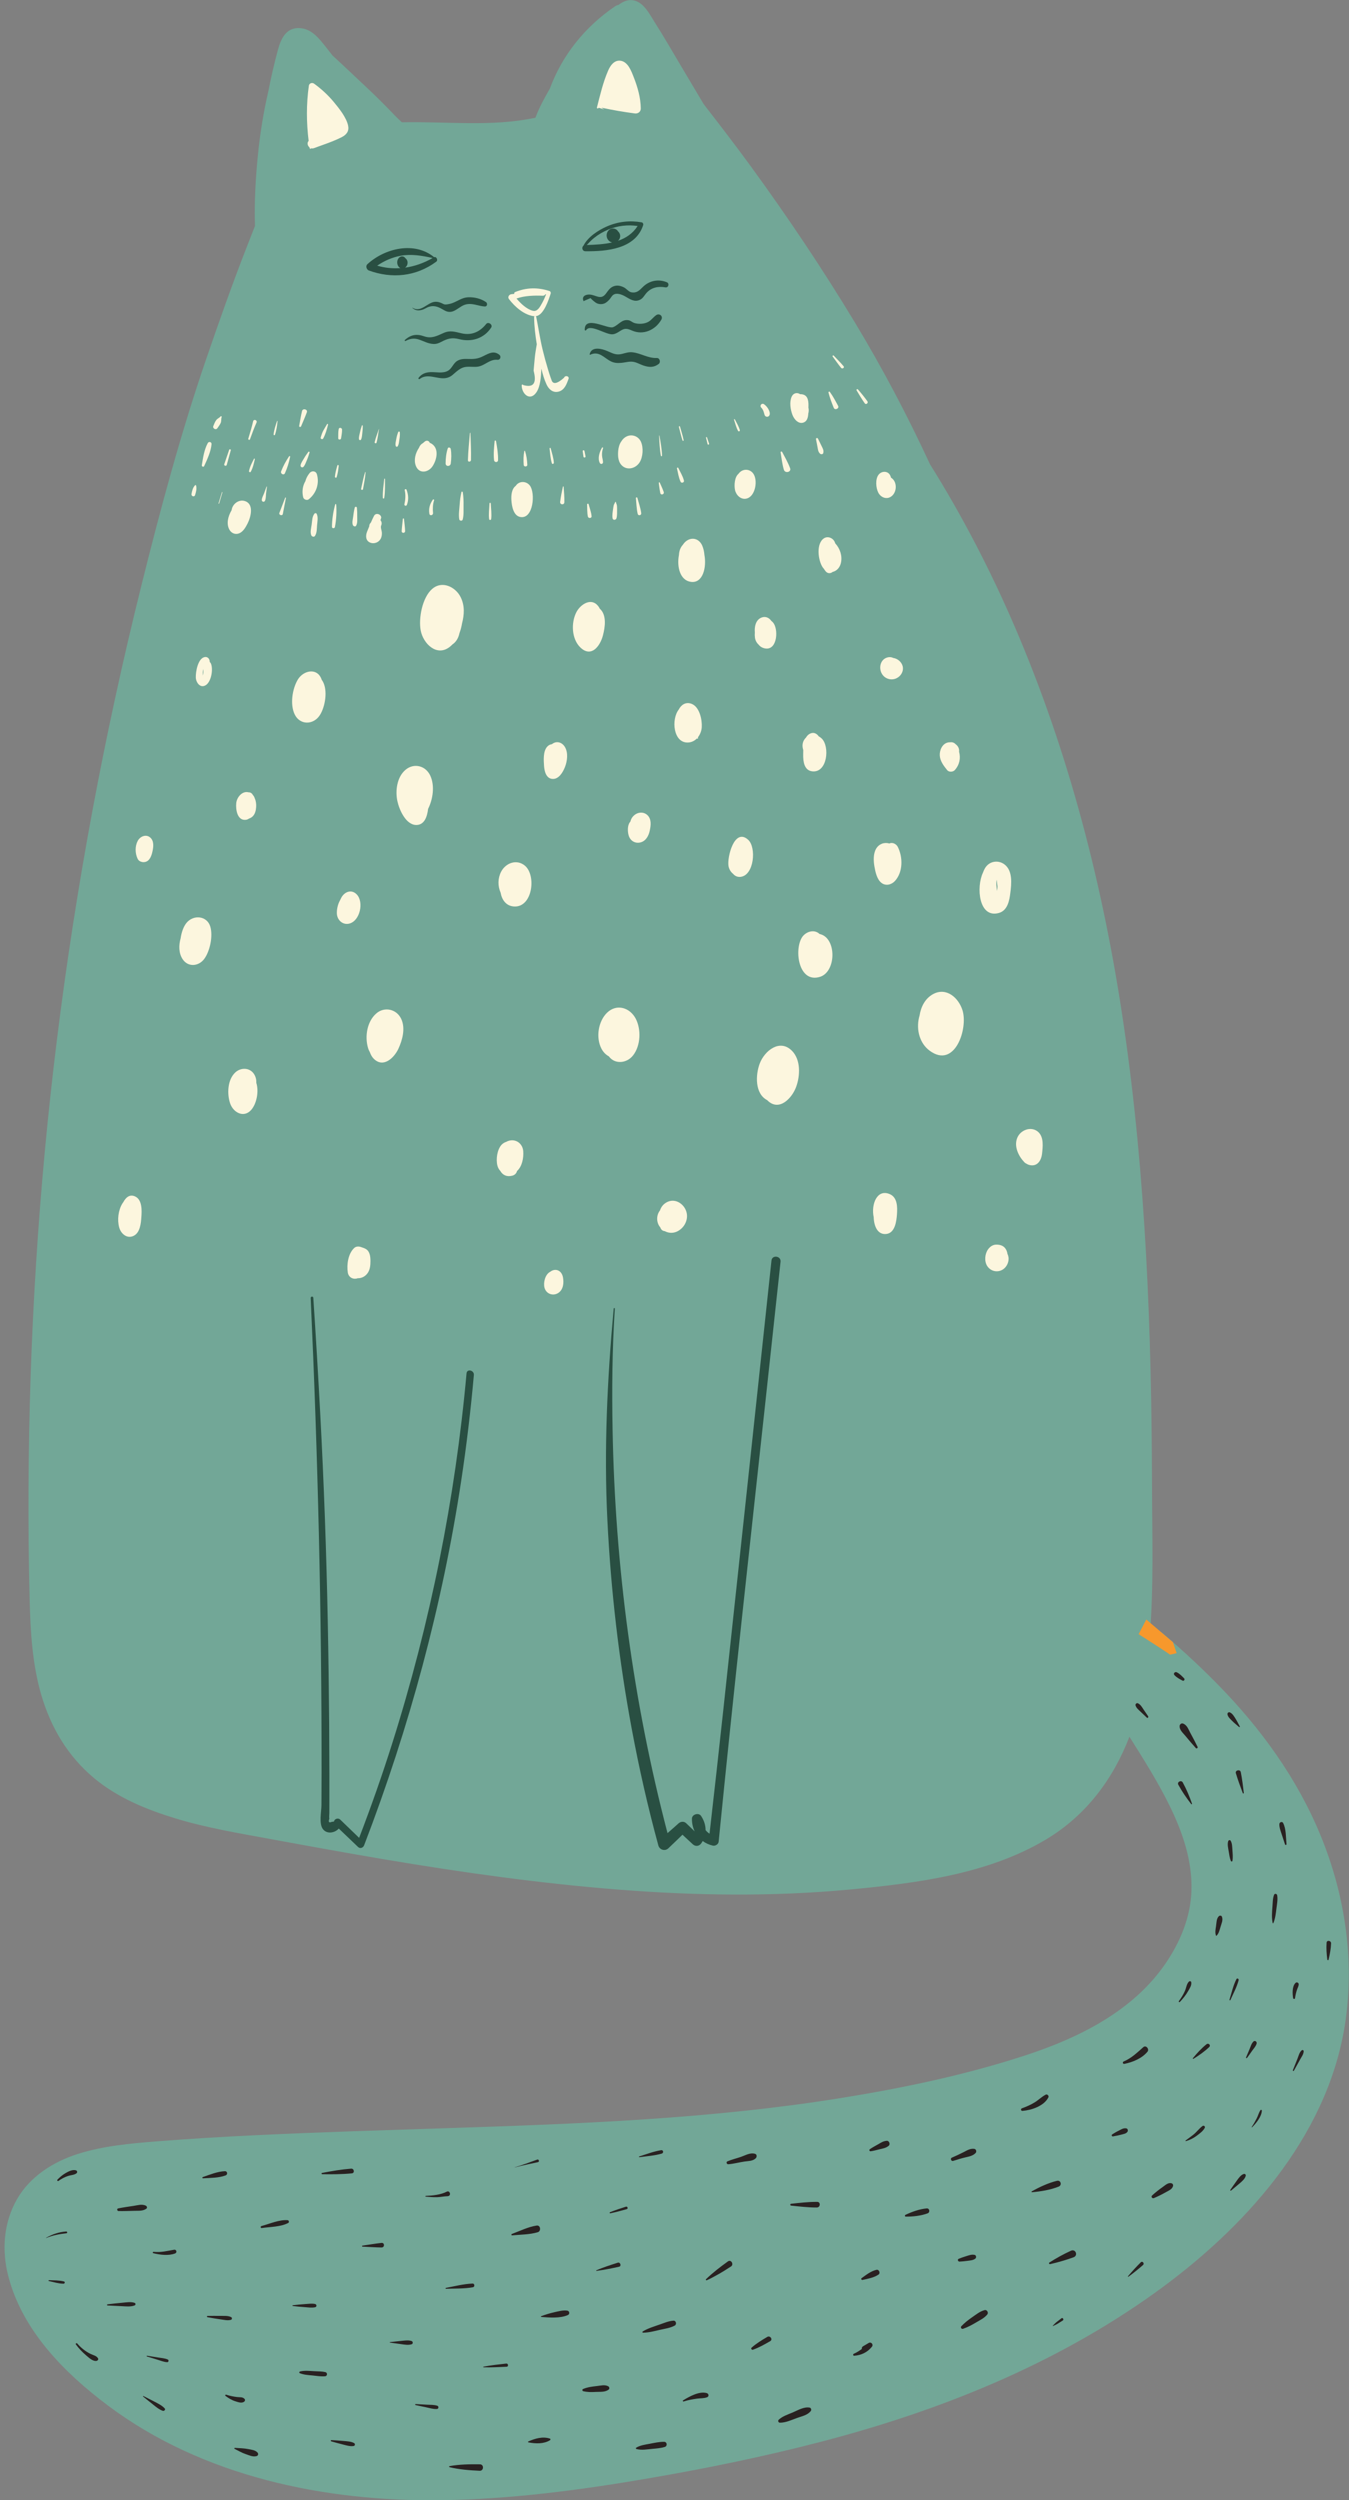 <svg width="284" height="526" viewBox="0 0 284 526" fill="none" xmlns="http://www.w3.org/2000/svg">
<rect x="0" y="0" width="284" height="526" fill="#808080" stroke="none"/>
<g clip-path="url(#clip0)">
<path d="M278.96 388.555C274.388 376.326 266.919 365.48 257.962 356.039C253.76 351.609 249.297 347.462 244.638 343.512C244.111 343.064 243.395 343.755 243.898 344.258C244.874 345.232 245.85 346.229 246.81 347.235C246.527 347.046 246.251 346.85 245.96 346.661C244.685 345.821 243.379 345.036 242.049 344.305C242.914 333.812 242.552 323.139 242.529 312.693C242.442 280.271 241.277 247.708 236.563 215.601C232.329 186.745 225.073 158.337 213.487 131.516C208.435 119.821 202.548 108.472 195.787 97.673C191.065 87.463 185.8 77.48 179.952 67.804C173.136 56.518 165.778 45.569 158.01 34.919C154.799 30.521 151.477 26.209 148.14 21.905C146.566 19.25 144.984 16.596 143.403 13.941C141.577 10.87 139.798 7.776 137.878 4.76C136.713 2.93 135.359 0.055 132.809 0.016C131.896 0 131.023 0.424 130.212 1.029C129.952 1.084 129.7 1.186 129.48 1.335C123.176 5.616 118.359 11.593 115.762 18.638C114.644 20.586 113.495 22.651 112.732 24.764C103.484 26.743 93.985 25.518 84.604 25.73C84.147 25.298 83.698 24.89 83.336 24.513C81.306 22.392 79.228 20.311 77.08 18.3C74.734 16.101 72.397 13.87 70.012 11.687C69.54 11.082 69.068 10.47 68.588 9.873C67.139 8.051 65.573 6.016 63.031 5.906C60.214 5.789 59.127 8.192 58.506 10.509C57.734 13.352 57.073 16.235 56.507 19.133C55.468 23.633 54.728 28.196 54.279 32.806C53.807 37.637 53.516 42.616 53.681 47.533C53.083 49.064 52.485 50.588 51.887 52.12C48.864 59.871 46.102 67.694 43.403 75.556C38.082 91.06 33.801 106.988 29.842 122.884C21.98 154.418 16.006 186.368 12 218.625C8.112 249.955 6.145 281.504 6.003 313.077C5.971 320.916 6.034 328.754 6.239 336.585C6.42 343.315 6.798 350.156 8.71 356.652C10.725 363.477 14.267 369.462 19.768 374.064C24.742 378.227 30.849 380.716 36.996 382.586C43.473 384.557 50.171 385.664 56.821 386.89C64.881 388.374 72.94 389.835 81.015 391.202C97.377 393.958 113.818 396.267 130.369 397.563C146.566 398.828 162.874 399.048 179.063 397.516C192.977 396.197 207.915 394.32 220.146 387.039C228.669 381.965 234.367 374.253 237.775 365.385C240.75 370.113 243.749 374.849 246.212 379.86C248.967 385.468 251.045 391.5 250.832 397.822C250.643 403.383 248.447 408.637 245.315 413.185C238.468 423.12 227.174 428.712 215.998 432.38C203.225 436.566 189.916 439.339 176.655 441.459C149.714 445.763 122.389 446.816 95.158 447.703C81.322 448.159 67.486 448.559 53.665 449.227C46.771 449.557 39.877 449.973 32.998 450.515C27.371 450.963 21.744 451.458 16.337 453.178C11.237 454.796 6.357 457.89 3.626 462.602C0.738 467.582 0.328 473.449 1.769 478.962C4.744 490.335 13.543 499.21 22.696 506.074C42.686 521.052 68.406 526.354 92.978 526.008C107.278 525.804 121.507 523.966 135.587 521.571C148.148 519.434 160.654 516.897 172.987 513.677C197.81 507.206 221.924 497.529 242.883 482.56C261.787 469.058 279.26 449.91 283.1 426.238C285.139 413.57 283.447 400.524 278.96 388.555Z" fill="#72A797"/>
<path d="M118.745 79.475C117.273 80.779 116.391 80.928 116.1 79.923C116.029 79.734 115.959 79.546 115.896 79.357C115.707 78.815 115.534 78.265 115.368 77.716C114.951 76.349 114.581 74.975 114.243 73.584C113.684 71.299 113.354 68.99 112.897 66.681C112.881 66.594 112.826 66.547 112.755 66.524C114.455 66.421 115.51 63.052 115.927 61.795C115.998 61.584 115.919 61.309 115.683 61.23C113.212 60.429 110.851 60.468 108.435 61.45C108.261 61.521 108.23 61.686 108.285 61.819C108.073 61.85 107.86 61.874 107.648 61.898C107.191 61.945 106.829 62.487 107.136 62.903C108.348 64.521 110.418 66.367 112.567 66.539C112.496 66.571 112.441 66.634 112.441 66.736C112.464 68.636 112.7 70.553 113.007 72.43C112.858 73.365 112.677 74.291 112.59 75.218C112.527 75.901 112.472 76.593 112.401 77.276C112.378 77.511 112.362 77.747 112.338 77.99C113.039 80.629 112.307 81.635 110.15 81.007C110.064 80.826 109.828 80.897 109.828 81.085C109.843 82.884 111.583 84.517 112.936 82.53C113.763 81.313 113.904 79.216 113.975 77.566C114.243 78.713 114.581 79.844 115.046 80.857C115.51 81.87 116.36 82.687 117.556 82.404C118.847 82.098 119.28 80.834 119.689 79.726C119.917 79.129 118.965 78.878 118.745 79.475ZM112.149 65.377C110.874 65.047 109.639 63.877 108.734 62.809C110.442 62.196 112.511 62.149 114.266 62.22C114.558 62.227 114.747 62.078 114.833 61.89C114.873 61.906 114.92 61.913 114.959 61.929C114.723 62.557 114.455 63.178 114.125 63.767C113.66 64.568 113.157 65.644 112.149 65.377Z" fill="#FCF6DE"/>
<path d="M135.091 46.779C132.596 46.339 130.078 46.621 127.756 47.643C125.962 48.436 123.766 49.834 122.837 51.687C122.412 52.009 122.554 52.85 123.231 52.858C127.693 52.913 133.801 52.402 135.414 47.336C135.485 47.116 135.327 46.818 135.091 46.779ZM130.094 50.666C130.55 50.266 130.755 49.59 130.353 48.954C130.29 48.852 130.204 48.758 130.117 48.679C129.842 48.2 129.228 47.965 128.701 48.122C127.52 48.491 127.378 50.14 128.378 50.8C128.543 50.91 128.716 50.973 128.882 51.004C127.166 51.405 125.309 51.491 123.53 51.546C124.026 51.035 124.498 50.509 125.065 50.062C125.977 49.331 126.993 48.742 128.079 48.294C130.039 47.493 132.156 47.234 134.241 47.548C133.202 49.158 131.746 50.101 130.094 50.666Z" fill="#294F42"/>
<path d="M91.403 54.114C87.303 50.745 81.054 52.182 77.339 55.591C76.914 55.983 77.197 56.737 77.638 56.903C82.486 58.67 87.547 58.214 91.844 55.057C92.285 54.735 91.86 53.902 91.403 54.114ZM85.272 56.313C85.595 56.093 85.831 55.693 85.808 55.198C85.792 54.813 85.595 54.491 85.32 54.303C85.107 53.973 84.714 53.863 84.359 53.996C83.525 54.319 83.376 55.591 84.029 56.219C84.115 56.306 84.21 56.368 84.304 56.408C82.659 56.526 81.007 56.368 79.409 55.889C80.92 54.868 82.541 54.146 84.32 53.816C86.61 53.392 88.853 53.792 91.096 54.279C89.27 55.332 87.287 56.031 85.272 56.313Z" fill="#294F42"/>
<path d="M98.219 288.934C95.834 315.331 90.585 341.438 82.597 366.712C80.472 373.436 78.134 380.08 75.608 386.662C74.278 385.374 72.94 384.086 71.609 382.805C71.216 382.421 70.39 382.633 70.327 383.222C70.161 383.245 69.996 383.269 69.831 383.3C69.248 383.559 69.083 383.332 69.335 382.609C69.256 382.279 69.335 381.808 69.335 381.462C69.335 380.567 69.343 379.679 69.343 378.784C69.343 377.001 69.343 375.218 69.343 373.436C69.335 369.799 69.319 366.155 69.296 362.518C69.241 355.387 69.146 348.256 69.004 341.124C68.721 326.578 68.194 312.025 67.422 297.495C66.99 289.335 66.502 281.182 65.959 273.037C65.935 272.684 65.392 272.723 65.408 273.077C66.927 306.307 67.73 339.6 67.698 372.87C67.698 375.171 67.69 377.472 67.674 379.782C67.666 381.125 67.124 383.622 67.95 384.777C68.792 385.939 70.46 385.656 71.326 384.706C72.68 386.002 74.034 387.29 75.387 388.586C75.844 389.018 76.466 388.735 76.662 388.217C86.185 363.437 93.127 337.755 97.101 311.507C98.219 304.124 99.1 296.71 99.762 289.28C99.84 288.266 98.306 287.929 98.219 288.934Z" fill="#294F42"/>
<path d="M162.417 265.191C159.033 296.812 155.664 328.432 152.241 360.052C151.312 368.629 150.36 377.205 149.376 385.782C149.053 385.578 148.77 385.319 148.542 385.028C148.549 384.015 148.219 382.994 147.597 382.051C147.093 381.29 145.677 381.706 145.669 382.625C145.661 383.591 145.866 384.494 146.244 385.295C145.653 384.73 145.055 384.164 144.465 383.591C143.993 383.135 143.292 383.206 142.836 383.63C142.08 384.321 141.301 384.989 140.53 385.664C133.265 357.9 129.496 329.571 128.968 300.872C128.811 292.335 128.882 283.845 129.44 275.315C129.448 275.158 129.212 275.166 129.196 275.315C127.851 290.089 127.134 304.909 127.866 319.73C128.59 334.519 130.298 349.261 133.014 363.814C134.548 372.037 136.398 380.19 138.601 388.264C138.853 389.175 139.979 389.536 140.687 388.877C141.702 387.934 142.678 386.96 143.678 386.002C144.402 386.67 145.118 387.337 145.842 388.005C146.401 388.523 147.18 388.452 147.621 387.832C147.739 387.667 147.841 387.502 147.936 387.329C148.542 387.777 149.258 388.107 150.068 388.295C150.58 388.413 151.241 388.02 151.296 387.471C154.444 355.67 158.01 323.908 161.441 292.138C162.401 283.24 163.361 274.333 164.329 265.435C164.44 264.21 162.543 263.974 162.417 265.191Z" fill="#294F42"/>
<path d="M140.404 59.392C138.609 58.638 136.642 59.039 135.272 60.437C134.595 61.12 134.005 61.733 132.856 61.481C132.352 61.371 131.817 60.68 131.337 60.453C130.605 60.099 129.873 59.934 129.094 60.264C128.386 60.562 127.992 61.191 127.552 61.788C126.473 63.225 125.434 62.015 124.096 61.968C123.239 61.937 122.404 62.392 122.853 63.335C122.877 63.382 122.955 63.366 122.947 63.311C123.404 63.115 123.868 62.911 124.325 62.714C124.514 62.926 124.718 63.123 124.931 63.303C125.198 63.523 125.49 63.767 125.82 63.877C126.253 64.026 126.725 64.026 127.158 63.877C127.63 63.712 127.984 63.351 128.315 62.997C128.583 62.699 128.779 62.275 129.102 62.039C129.802 61.536 130.857 61.945 131.573 62.337C132.573 62.887 133.533 63.649 134.737 63.068C135.367 62.762 135.642 62.165 136.075 61.662C137.122 60.468 138.578 60.185 140.097 60.46C140.726 60.562 140.978 59.636 140.404 59.392Z" fill="#294F42"/>
<path d="M138.145 66.304C137.578 66.696 137.177 67.278 136.602 67.647C135.729 68.204 134.359 68.244 133.47 67.93C133.084 67.788 132.762 67.45 132.329 67.372C130.857 67.113 130.259 68.393 129.047 68.841C127.922 69.257 123.018 66.264 123.105 69.398C123.113 69.571 123.333 69.571 123.404 69.453C124.285 68.04 127.615 70.529 129.047 70.325C129.614 70.246 130.07 69.94 130.542 69.642C131.526 69.013 131.959 69.076 133.077 69.555C135.422 70.569 137.964 69.453 139.231 67.254C139.648 66.508 138.814 65.84 138.145 66.304Z" fill="#294F42"/>
<path d="M138.287 75.32C136.351 75.383 134.997 74.331 133.171 74.118C132.368 74.024 131.739 74.26 130.983 74.448C129.692 74.77 129.055 74.362 127.882 73.867C126.709 73.365 124.553 72.783 124.136 74.527C124.12 74.598 124.183 74.66 124.254 74.629C126.111 73.765 127.142 75.289 128.575 76.011C129.315 76.388 130.015 76.412 130.826 76.341C131.92 76.239 132.722 75.878 133.832 76.247C134.407 76.443 134.942 76.734 135.524 76.922C136.697 77.299 137.665 77.339 138.68 76.569C139.137 76.223 138.916 75.297 138.287 75.32Z" fill="#294F42"/>
<path d="M102.312 63.555C101.265 62.832 99.895 62.495 98.62 62.542C97.031 62.589 96.102 63.633 94.646 63.94C93.339 64.215 93.607 63.987 92.663 63.657C92.285 63.523 91.931 63.461 91.529 63.5C89.955 63.657 88.586 65.856 86.831 64.733C86.807 64.717 86.784 64.757 86.807 64.772C87.413 65.33 88.035 65.4 88.83 65.196C89.365 65.055 89.806 64.694 90.333 64.537C91.624 64.152 92.513 64.701 93.528 65.283C94.308 65.73 95.016 65.73 95.803 65.298C96.834 64.733 97.463 63.995 98.738 63.955C99.888 63.916 100.926 64.419 102.068 64.482C102.595 64.505 102.689 63.814 102.312 63.555Z" fill="#294F42"/>
<path d="M102.343 68.173C101.037 69.814 99.321 70.6 97.219 70.136C95.763 69.807 94.764 69.43 93.355 70.066C91.97 70.694 90.876 71.26 89.412 70.796C89.011 70.671 88.602 70.529 88.177 70.482C86.988 70.341 86.091 70.765 85.225 71.534C85.107 71.637 85.272 71.802 85.398 71.731C87.838 70.388 89.05 72.265 91.254 72.367C91.86 72.398 92.356 72.218 92.883 71.935C94.237 71.213 95.157 70.969 96.645 71.346C99.258 72.022 101.887 71.236 103.406 68.919C103.799 68.299 102.799 67.6 102.343 68.173Z" fill="#294F42"/>
<path d="M105.137 74.653C103.996 73.726 102.988 74.299 101.808 74.896C100.517 75.556 99.707 75.556 98.337 75.516C97.621 75.493 96.889 75.54 96.259 75.925C95.441 76.42 95.134 77.527 94.339 77.99C93.245 78.627 91.86 78.25 90.687 78.289C89.617 78.328 88.775 78.635 88.121 79.499C88.003 79.648 88.2 79.852 88.358 79.734C90.042 78.438 92.072 79.86 93.89 79.538C94.937 79.349 95.338 78.792 96.11 78.163C97.369 77.142 97.944 77.119 99.431 77.174C99.911 77.189 100.352 77.205 100.832 77.095C102.264 76.757 103.162 75.54 104.743 75.697C105.334 75.752 105.562 74.998 105.137 74.653Z" fill="#294F42"/>
<path d="M66.73 99.817C66.517 99.055 65.644 98.961 65.172 99.534C64.754 100.045 64.455 100.618 64.29 101.238C63.7 102.236 63.535 103.477 63.834 104.639C63.952 105.095 64.621 105.346 64.999 105.048C66.58 103.791 67.273 101.773 66.73 99.817Z" fill="#FCF6DE"/>
<path d="M80.393 112.022C80.369 111.629 80.07 110.954 80.243 110.577C80.44 110.153 80.346 109.737 80.102 109.446C80.125 109.36 80.149 109.273 80.172 109.187C80.605 108.378 79.197 107.647 78.74 108.535C78.512 108.983 78.299 109.446 78.095 109.909C78.024 109.988 77.953 110.074 77.89 110.168C77.78 110.333 77.733 110.53 77.74 110.726C77.583 111.103 77.426 111.488 77.276 111.865C76.922 112.768 76.977 113.852 78.055 114.205C78.795 114.449 79.684 114.119 80.086 113.451C80.353 113.035 80.424 112.517 80.393 112.022Z" fill="#FCF6DE"/>
<path d="M90.892 93.369C90.758 93.282 90.608 93.212 90.467 93.157C90.357 92.764 89.869 92.56 89.451 92.874C89.31 92.984 89.168 93.102 89.034 93.227C88.853 93.329 88.68 93.463 88.531 93.644C88.373 93.832 88.279 94.021 88.208 94.201C87.453 95.332 87.067 96.762 87.547 98.01C88.24 99.801 90.223 99.424 91.104 98.034C91.962 96.699 92.474 94.398 90.892 93.369Z" fill="#FCF6DE"/>
<path d="M51.414 105.378C50.438 105.134 49.439 105.715 48.998 106.579C48.864 106.831 48.794 107.09 48.754 107.349C47.991 108.645 47.597 110.239 48.321 111.48C48.754 112.218 49.581 112.533 50.383 112.195C51.233 111.834 51.753 110.867 52.146 110.09C52.839 108.708 53.547 105.912 51.414 105.378Z" fill="#FCF6DE"/>
<path d="M133.407 16.219C132.919 14.97 132.203 12.983 130.629 12.778C129.291 12.606 128.48 13.807 128.016 14.883C126.946 17.365 126.332 20.012 125.671 22.62C125.615 22.832 125.93 22.879 126.017 22.706C126.072 22.596 127.134 23.091 127.197 22.981C127.315 23.114 126.473 22.62 126.709 22.667C129.008 23.162 131.321 23.562 133.651 23.868C134.32 23.955 134.918 23.515 134.902 22.808C134.871 20.515 134.241 18.347 133.407 16.219Z" fill="#FCF6DE"/>
<path d="M73.286 26.421C72.924 24.709 71.389 22.808 70.303 21.497C69.083 20.02 67.674 18.724 66.124 17.601C65.715 17.302 65.093 17.507 65.022 18.033C64.471 21.952 64.503 25.753 64.975 29.641C64.597 30.042 64.747 30.686 65.164 31.016C65.172 31.063 65.172 31.102 65.18 31.149C65.211 31.346 65.447 31.338 65.518 31.196C65.699 31.243 65.904 31.243 66.124 31.157C68.06 30.442 70.13 29.782 71.972 28.84C72.971 28.322 73.53 27.583 73.286 26.421Z" fill="#FCF6DE"/>
<path d="M111.536 102.134C110.748 101.144 109.245 101.168 108.584 102.212C107.687 102.864 107.6 104.254 107.663 105.252C107.734 106.454 108.08 108.488 109.513 108.763C112.315 109.312 112.748 103.657 111.536 102.134Z" fill="#FCF6DE"/>
<path d="M134.926 92.921C134.407 91.79 133.084 91.287 131.951 91.806C131.487 92.018 131.077 92.403 130.81 92.85C130.408 93.408 130.212 94.146 130.149 94.822C130.039 96 130.125 97.382 131.172 98.144C132.329 98.977 133.895 98.442 134.627 97.319C135.375 96.188 135.493 94.154 134.926 92.921Z" fill="#FCF6DE"/>
<path d="M126.261 128.052C126.174 127.864 126.072 127.683 125.938 127.518C124.474 125.633 122.192 127.157 121.35 128.783C120.201 130.99 120.311 134.43 122.2 136.236C124.521 138.443 126.363 135.875 126.93 133.699C127.394 131.948 127.772 129.364 126.261 128.052Z" fill="#FCF6DE"/>
<path d="M97.267 131.186C97.747 129.324 97.873 127.408 96.968 125.609C95.866 123.426 93.032 122.107 90.978 123.905C88.9 125.727 88.09 130.055 88.57 132.647C89.082 135.388 91.946 138.278 94.725 136.063C94.913 135.914 95.079 135.749 95.252 135.576C95.913 135.144 96.44 134.414 96.692 133.361C96.708 133.314 96.716 133.251 96.731 133.196C96.975 132.552 97.156 131.869 97.267 131.186Z" fill="#FCF6DE"/>
<path d="M67.934 143.328C67.863 143.21 67.793 143.108 67.722 143.014C67.698 142.951 67.682 142.88 67.659 142.818C66.691 140.399 63.865 141.082 62.724 142.935C61.536 144.868 61.024 148.206 62.039 150.303C63.157 152.604 65.982 152.541 67.328 150.475C68.485 148.685 69.044 145.221 67.934 143.328Z" fill="#FCF6DE"/>
<path d="M90.6 163.215C89.648 161.118 87.193 160.434 85.382 161.95C83.572 163.466 83.187 166.348 83.659 168.54C84.037 170.322 85.445 173.598 87.681 173.566C89.326 173.543 89.932 171.87 90.128 170.181C91.151 168.123 91.561 165.327 90.6 163.215Z" fill="#FCF6DE"/>
<path d="M53.288 88.641C53.004 89.874 52.65 91.075 52.272 92.285C52.201 92.52 52.548 92.654 52.634 92.418C53.059 91.232 53.492 90.054 54.004 88.908C54.232 88.389 53.413 88.091 53.288 88.641Z" fill="#FCF6DE"/>
<path d="M43.733 93.235C42.977 94.618 42.741 96.345 42.489 97.877C42.442 98.16 42.859 98.34 42.985 98.05C43.639 96.612 44.386 95.057 44.536 93.463C44.583 92.968 43.961 92.811 43.733 93.235Z" fill="#FCF6DE"/>
<path d="M63.582 86.496C63.338 87.525 63.173 88.57 62.984 89.615C62.937 89.858 63.298 89.897 63.385 89.701C63.794 88.711 64.243 87.73 64.605 86.724C64.81 86.104 63.739 85.829 63.582 86.496Z" fill="#FCF6DE"/>
<path d="M71.303 90.274C71.184 90.918 71.216 91.57 71.208 92.222C71.208 92.568 71.759 92.552 71.806 92.23C71.893 91.617 72.027 91.005 72.011 90.384C72.003 89.984 71.381 89.85 71.303 90.274Z" fill="#FCF6DE"/>
<path d="M158.946 453.13C157.907 452.848 156.994 453.429 156.018 453.767C155.066 454.096 154.082 454.324 153.154 454.717C152.792 454.866 152.996 455.361 153.343 455.329C154.492 455.235 155.617 454.921 156.758 454.756C157.593 454.638 158.442 454.685 159.08 454.096C159.363 453.845 159.403 453.256 158.946 453.13Z" fill="#292121"/>
<path d="M172.042 463.246C170.201 463.231 168.359 463.451 166.533 463.647C166.313 463.67 166.329 464.008 166.541 464.032C168.335 464.22 170.153 464.44 171.964 464.432C172.719 464.424 172.814 463.254 172.042 463.246Z" fill="#292121"/>
<path d="M186.673 450.397C185.965 450.46 185.516 450.751 184.918 451.104C184.328 451.45 183.698 451.764 183.139 452.156C182.911 452.314 183.053 452.636 183.32 452.596C183.958 452.502 184.588 452.321 185.209 452.172C185.941 451.999 186.484 451.929 187.082 451.457C187.492 451.135 187.201 450.35 186.673 450.397Z" fill="#292121"/>
<path d="M195.087 464.621C193.576 464.754 191.986 465.328 190.616 465.979C190.459 466.058 190.475 466.349 190.679 466.349C192.182 466.356 193.882 466.192 195.299 465.657C195.85 465.438 195.708 464.566 195.087 464.621Z" fill="#292121"/>
<path d="M205.09 452.086C204.224 451.991 203.602 452.408 202.847 452.793C202.036 453.209 201.21 453.586 200.375 453.947C199.99 454.12 200.265 454.756 200.659 454.63C201.501 454.363 202.335 454.096 203.201 453.892C204.011 453.696 204.806 453.586 205.397 452.958C205.656 452.675 205.499 452.125 205.09 452.086Z" fill="#292121"/>
<path d="M220.146 440.69C219.296 441.129 218.627 441.828 217.808 442.323C216.974 442.826 216.045 443.25 215.132 443.564C214.833 443.666 214.928 444.13 215.242 444.106C217.147 443.957 219.784 443.093 220.72 441.255C220.878 440.925 220.468 440.517 220.146 440.69Z" fill="#292121"/>
<path d="M222.515 458.817C220.728 459.241 218.816 460.136 217.21 461.039C217.131 461.079 217.155 461.228 217.249 461.22C219.052 461.063 221.2 460.717 222.884 460.034C223.64 459.728 223.325 458.62 222.515 458.817Z" fill="#292121"/>
<path d="M240.695 430.699C239.381 431.862 238.216 433.008 236.563 433.707C236.248 433.841 236.39 434.281 236.72 434.21C238.483 433.849 240.38 433.079 241.561 431.673C242.033 431.131 241.277 430.189 240.695 430.699Z" fill="#292121"/>
<path d="M246.55 459.311C245.881 459.178 245.323 459.736 244.811 460.097C243.993 460.67 243.284 461.228 242.552 461.895C242.261 462.155 242.576 462.594 242.922 462.453C243.819 462.076 244.63 461.676 245.48 461.189C246.047 460.867 246.771 460.6 246.952 459.924C247.031 459.602 246.85 459.366 246.55 459.311Z" fill="#292121"/>
<path d="M237.138 447.79C236.5 447.648 235.988 448.041 235.422 448.316C234.981 448.528 234.572 448.787 234.155 449.046C233.934 449.18 234.06 449.517 234.32 449.47C234.942 449.36 235.548 449.243 236.154 449.078C236.626 448.944 237.075 448.905 237.366 448.489C237.523 448.261 237.429 447.852 237.138 447.79Z" fill="#292121"/>
<path d="M205.184 474.399C204.547 474.258 203.972 474.501 203.366 474.682C202.847 474.831 202.351 475.02 201.847 475.216C201.493 475.349 201.682 475.836 202.012 475.813C202.563 475.781 203.091 475.734 203.642 475.656C204.232 475.569 204.838 475.561 205.334 475.184C205.586 474.988 205.53 474.478 205.184 474.399Z" fill="#292121"/>
<path d="M225.458 473.527C223.868 474.258 222.396 475.067 220.917 476.009C220.752 476.111 220.893 476.386 221.074 476.347C222.782 475.962 224.372 475.491 226.017 474.902C227.024 474.54 226.45 473.072 225.458 473.527Z" fill="#292121"/>
<path d="M207.293 486.015C206.27 486.282 205.467 486.973 204.602 487.562C203.799 488.112 203.083 488.693 202.406 489.385C202.13 489.667 202.422 490.068 202.776 489.942C203.783 489.589 204.673 489.102 205.586 488.56C206.396 488.073 207.262 487.672 207.86 486.926C208.159 486.549 207.781 485.889 207.293 486.015Z" fill="#292121"/>
<path d="M184.509 477.541C183.336 477.816 182.345 478.609 181.384 479.3C181.203 479.426 181.384 479.716 181.573 479.669C182.722 479.41 183.942 479.214 184.942 478.546C185.406 478.24 185.06 477.407 184.509 477.541Z" fill="#292121"/>
<path d="M182.872 492.935C182.47 493.17 182.077 493.406 181.676 493.641C181.463 493.767 181.4 493.995 181.447 494.183C180.904 494.592 180.33 494.945 179.724 495.212C179.535 495.299 179.598 495.636 179.81 495.621C181.29 495.526 182.62 494.898 183.557 493.728C183.942 493.249 183.391 492.62 182.872 492.935Z" fill="#292121"/>
<path d="M170.46 506.53C169.264 506.31 168.044 507.056 166.958 507.519C165.927 507.959 164.762 508.321 163.936 509.082C163.708 509.294 163.873 509.703 164.18 509.703C165.416 509.719 166.683 509.106 167.832 508.698C168.831 508.344 170.043 508.109 170.704 507.229C170.878 507.017 170.752 506.585 170.46 506.53Z" fill="#292121"/>
<path d="M161.536 491.654C160.434 492.298 159.174 493.068 158.222 493.924C158.025 494.105 158.269 494.435 158.498 494.356C159.733 493.932 161.024 493.202 162.149 492.55C162.763 492.188 162.134 491.301 161.536 491.654Z" fill="#292121"/>
<path d="M153.256 475.766C151.635 476.928 150.068 478.13 148.636 479.512C148.534 479.606 148.66 479.803 148.794 479.74C150.58 478.915 152.241 477.918 153.886 476.842C154.57 476.402 153.909 475.302 153.256 475.766Z" fill="#292121"/>
<path d="M131.77 464.259C130.645 464.621 129.527 464.982 128.425 465.422C128.284 465.477 128.339 465.689 128.488 465.65C129.653 465.406 130.794 465.1 131.943 464.778C132.297 464.684 132.108 464.15 131.77 464.259Z" fill="#292121"/>
<path d="M246.936 345.499L241.325 340.724L239.711 343.81C239.711 343.81 246.369 348.036 246.267 348.106C246.165 348.177 247.715 347.808 247.715 347.808L246.936 345.499Z" fill="#F7982C"/>
<path d="M118.949 157.191C118.351 156.138 117.131 155.793 116.187 156.57C115.817 156.609 115.463 156.782 115.172 157.12C114.322 158.109 114.455 159.939 114.534 161.133C114.613 162.225 114.943 163.772 116.297 163.874C117.643 163.976 118.516 162.453 118.941 161.377C119.429 160.112 119.65 158.416 118.949 157.191Z" fill="#FCF6DE"/>
<path d="M148.298 116.742C148.243 116.067 148.101 115.399 147.833 114.779C147.219 113.365 145.708 112.886 144.449 113.852C144.182 114.056 143.953 114.323 143.741 114.645C143.638 114.755 143.544 114.873 143.465 114.999C143.127 115.509 142.962 116.138 142.93 116.797C142.474 119.232 143.15 122.138 145.488 122.421C148.006 122.735 148.778 119.326 148.298 116.742Z" fill="#FCF6DE"/>
<path d="M158.521 99.55C157.836 98.71 156.648 98.592 155.822 99.299C155.68 99.416 155.57 99.55 155.468 99.683C154.633 100.39 154.539 102.102 154.736 103.076C154.956 104.152 155.948 105.158 157.12 104.906C159.072 104.498 159.631 100.924 158.521 99.55Z" fill="#FCF6DE"/>
<path d="M170.193 85.742C170.24 84.659 170.24 83.174 168.863 82.954C168.721 82.931 168.587 82.931 168.461 82.939C167.8 82.483 166.982 82.695 166.643 83.504C166.171 84.651 166.407 86.151 166.824 87.274C167.178 88.209 168.131 89.355 169.256 88.861C169.949 88.554 170.122 87.769 170.169 86.999C170.287 86.567 170.287 86.143 170.193 85.742Z" fill="#FCF6DE"/>
<path d="M175.836 114.308C175.789 114.127 175.718 113.946 175.592 113.766C175.135 113.098 174.207 112.784 173.49 113.239C171.751 114.347 172.231 117.913 173.191 119.35C173.278 119.476 173.372 119.593 173.467 119.695C173.569 119.853 173.672 120.01 173.79 120.159C174.207 120.701 174.844 120.701 175.293 120.324C176.088 120.151 176.796 119.468 177.032 118.455C177.378 116.962 176.851 115.407 175.836 114.308Z" fill="#FCF6DE"/>
<path d="M188.224 101.128C188.058 100.869 187.838 100.649 187.578 100.492C187.539 100.32 187.484 100.162 187.405 100.005C186.901 99.008 185.556 99.063 184.934 99.911C184.257 100.846 184.399 102.621 184.887 103.61C185.422 104.702 186.76 105.197 187.744 104.364C188.649 103.61 188.838 102.11 188.224 101.128Z" fill="#FCF6DE"/>
<path d="M162.929 131.225C162.779 130.982 162.59 130.785 162.385 130.636C161.945 129.968 161.15 129.599 160.331 129.921C159.072 130.416 158.812 131.861 158.915 133.055C158.883 133.44 158.891 133.817 158.938 134.163C159.017 134.72 159.292 135.246 159.686 135.6C159.946 135.945 160.3 136.212 160.78 136.354C163.535 137.163 163.92 132.835 162.929 131.225Z" fill="#FCF6DE"/>
<path d="M145.59 148.072C144.37 147.609 143.402 148.284 142.899 149.274C141.285 151.308 141.718 156.35 144.85 156.217C145.606 156.185 146.251 155.848 146.731 155.345C146.763 155.455 146.944 155.439 146.944 155.321C146.944 155.251 146.944 155.172 146.944 155.101C147.408 154.512 147.692 153.75 147.739 153.004C147.841 151.402 147.267 148.708 145.59 148.072Z" fill="#FCF6DE"/>
<path d="M172.995 155.376C172.806 155.196 172.593 155.039 172.365 154.921C171.948 154.316 171.271 153.955 170.476 154.379C170.138 154.559 169.878 154.834 169.689 155.164C169.618 155.227 169.555 155.298 169.492 155.376C168.886 156.115 168.847 156.986 169.107 157.795C169.091 158.172 169.091 158.526 169.091 158.832C169.083 160.206 169.288 162.084 171.003 162.28C174.199 162.641 174.726 157.057 172.995 155.376Z" fill="#FCF6DE"/>
<path d="M190.034 140.155C189.813 139.275 188.963 138.545 188.058 138.427C187.46 138.113 186.689 138.231 186.13 138.655C185.131 139.417 185.076 141.003 185.8 141.969C186.484 142.881 187.704 143.187 188.743 142.692C189.68 142.252 190.294 141.2 190.034 140.155Z" fill="#FCF6DE"/>
<path d="M99.037 91.099C99.037 91.036 98.935 91.036 98.927 91.099C98.77 93.007 98.557 94.924 98.51 96.84C98.502 97.257 99.148 97.194 99.156 96.777C99.211 94.885 99.093 92.992 99.037 91.099Z" fill="#FCF6DE"/>
<path d="M104.429 92.811C104.405 92.662 104.153 92.599 104.137 92.78C104.012 94.115 103.862 95.474 104.012 96.809C104.067 97.335 104.838 97.351 104.854 96.801C104.885 95.458 104.657 94.13 104.429 92.811Z" fill="#FCF6DE"/>
<path d="M110.536 94.9C110.505 94.814 110.394 94.814 110.379 94.908C110.19 95.874 110.182 96.856 110.261 97.838C110.292 98.262 111.032 98.222 111.016 97.79C110.969 96.801 110.835 95.835 110.536 94.9Z" fill="#FCF6DE"/>
<path d="M115.935 94.311C115.896 94.154 115.675 94.225 115.699 94.374C115.833 95.395 115.872 96.487 116.187 97.476C116.266 97.728 116.612 97.579 116.596 97.351C116.541 96.322 116.179 95.301 115.935 94.311Z" fill="#FCF6DE"/>
<path d="M123.05 94.892C123.003 94.657 122.64 94.688 122.672 94.932C122.727 95.317 122.782 95.701 122.837 96.086C122.877 96.361 123.317 96.29 123.27 96.016C123.191 95.638 123.121 95.261 123.05 94.892Z" fill="#FCF6DE"/>
<path d="M123.916 106.077C123.868 105.896 123.593 105.959 123.601 106.139C123.64 106.964 123.585 107.875 123.766 108.684C123.86 109.1 124.584 109.069 124.545 108.613C124.474 107.757 124.136 106.901 123.916 106.077Z" fill="#FCF6DE"/>
<path d="M133.706 106.658C133.675 106.658 133.675 106.713 133.714 106.713C133.746 106.713 133.746 106.658 133.706 106.658Z" fill="#FCF6DE"/>
<path d="M143.985 101.105C143.741 100.147 143.221 99.322 142.788 98.435C142.71 98.278 142.482 98.411 142.521 98.56C142.741 99.503 142.867 100.461 143.276 101.341C143.442 101.733 144.095 101.529 143.985 101.105Z" fill="#FCF6DE"/>
<path d="M139.727 103.493C139.491 102.817 139.184 102.173 138.893 101.521C138.838 101.403 138.68 101.49 138.688 101.6C138.782 102.314 138.861 103.029 139.011 103.736C139.121 104.254 139.916 104.019 139.727 103.493Z" fill="#FCF6DE"/>
<path d="M134.186 104.749C134.139 104.569 133.848 104.631 133.871 104.812C133.982 105.888 133.997 107.043 134.249 108.103C134.359 108.582 135.06 108.441 134.997 107.954C134.855 106.878 134.462 105.794 134.186 104.749Z" fill="#FCF6DE"/>
<path d="M143.922 92.599C143.725 91.641 143.418 90.698 143.158 89.748C143.119 89.599 142.883 89.654 142.922 89.811C143.174 90.761 143.379 91.727 143.686 92.662C143.733 92.811 143.953 92.756 143.922 92.599Z" fill="#FCF6DE"/>
<path d="M149.281 93.337C149.14 92.905 148.998 92.466 148.849 92.034C148.809 91.9 148.605 91.947 148.636 92.081C148.746 92.536 148.856 92.984 148.967 93.439C149.022 93.644 149.352 93.541 149.281 93.337Z" fill="#FCF6DE"/>
<path d="M155.751 90.478C155.523 89.693 155.074 88.963 154.712 88.232C154.665 88.138 154.499 88.193 154.531 88.295C154.783 89.073 154.987 89.921 155.373 90.643C155.507 90.863 155.83 90.722 155.751 90.478Z" fill="#FCF6DE"/>
<path d="M161.748 86.041C161.528 85.656 161.221 85.311 160.859 85.051C160.379 84.706 159.843 85.334 160.261 85.758C160.607 86.096 160.741 86.496 160.867 86.952C160.914 87.141 160.961 87.376 161.095 87.517C161.307 87.73 161.669 87.737 161.882 87.525C162.26 87.148 161.968 86.418 161.748 86.041Z" fill="#FCF6DE"/>
<path d="M136.374 171.571C135.595 170.747 134.359 170.802 133.525 171.516C133.069 171.901 132.817 172.372 132.707 172.867C132.667 172.906 132.636 172.946 132.596 172.993C132.061 173.708 132.116 175.027 132.368 175.828C132.714 176.92 133.753 177.533 134.871 177.226C136.012 176.912 136.571 175.812 136.791 174.744C137.02 173.7 137.185 172.427 136.374 171.571Z" fill="#FCF6DE"/>
<path d="M157.506 176.676C154.61 174.061 153.036 180.368 153.374 182.229C153.492 182.873 153.838 183.454 154.326 183.831C154.696 184.279 155.216 184.554 155.908 184.483C158.765 184.169 159.277 178.279 157.506 176.676Z" fill="#FCF6DE"/>
<path d="M201.91 158.141C201.918 158.086 201.926 158.031 201.926 157.976C201.934 157.379 201.619 156.876 201.162 156.554C200.895 156.248 200.43 156.091 200.029 156.17C199.903 156.162 199.769 156.17 199.643 156.193C198.392 156.405 197.77 157.827 197.849 158.973C197.928 160.159 198.683 161.125 199.399 162.021C199.769 162.484 200.627 162.437 201.005 162.021C202.036 160.874 202.272 159.484 201.91 158.141Z" fill="#FCF6DE"/>
<path d="M189.003 178.161C188.712 177.58 187.885 177.132 187.24 177.462C186.162 177.14 185.028 177.548 184.438 178.577C183.824 179.645 183.887 181.098 184.084 182.268C184.273 183.384 184.603 184.97 185.54 185.724C186.453 186.455 187.665 186.156 188.405 185.355C190.136 183.462 190.097 180.329 189.003 178.161Z" fill="#FCF6DE"/>
<path d="M110.489 182.111C108.773 180.706 106.475 181.53 105.499 183.399C104.775 184.79 104.783 186.423 105.389 187.798C105.672 189.353 106.561 190.609 108.214 190.712C112.118 190.963 112.96 184.146 110.489 182.111Z" fill="#FCF6DE"/>
<path d="M44.402 139.59C44.347 139.456 44.252 139.354 44.15 139.268C44.15 139.173 44.15 139.071 44.127 138.969C44.008 138.435 43.568 138.121 43.04 138.247C41.647 138.576 41.183 141.365 41.222 142.535C41.262 143.642 42.222 144.938 43.41 144.09C44.512 143.281 44.906 140.768 44.402 139.59ZM42.812 141.514C42.796 141.726 42.741 141.922 42.686 142.119C42.702 141.765 42.663 141.388 42.725 141.043C42.741 140.972 42.749 140.87 42.765 140.752C42.796 141.003 42.828 141.255 42.812 141.514Z" fill="#FCF6DE"/>
<path d="M53.634 167.966C53.555 167.699 53.421 167.448 53.217 167.236C53.051 166.89 52.721 166.678 52.327 166.694C51.037 166.34 49.864 167.691 49.738 168.956C49.604 170.236 49.911 172.639 51.698 172.482C51.989 172.459 52.225 172.357 52.422 172.215C52.737 172.121 53.028 171.933 53.24 171.713C53.712 171.218 53.878 170.48 53.925 169.82C53.972 169.239 53.901 168.54 53.634 167.966Z" fill="#FCF6DE"/>
<path d="M44.284 194.976C43.615 192.652 40.711 192.361 39.239 194.191C38.633 194.945 38.208 196.147 38.027 197.403C37.61 198.895 37.61 200.521 38.444 201.794C39.593 203.545 41.836 203.325 43.009 201.731C44.213 200.074 44.858 196.963 44.284 194.976Z" fill="#FCF6DE"/>
<path d="M173.286 196.767C173.034 196.633 172.782 196.547 172.53 196.492C171.413 195.424 169.595 195.997 168.823 197.238C167.147 199.94 168.154 206.938 172.648 205.509C175.844 204.495 176.135 198.291 173.286 196.767Z" fill="#FCF6DE"/>
<path d="M211.488 181.876C210.119 180.839 208.222 181.177 207.356 182.677C207.191 182.96 207.057 183.258 206.947 183.572C205.483 186.651 206.058 193.225 210.26 192.086C212.118 191.583 212.503 189.494 212.7 187.861C212.944 185.976 213.235 183.203 211.488 181.876ZM209.828 185.08C209.898 185.559 209.946 186.093 209.985 186.36C209.993 186.4 209.993 186.447 210.001 186.486C209.977 186.863 209.938 187.209 209.906 187.452C209.773 186.635 209.686 185.74 209.828 185.08Z" fill="#FCF6DE"/>
<path d="M166.344 98.521C165.911 97.335 165.258 96.22 164.676 95.104C164.589 94.947 164.298 94.963 164.337 95.183C164.542 96.392 164.676 97.649 165.022 98.819C165.274 99.668 166.635 99.33 166.344 98.521Z" fill="#FCF6DE"/>
<path d="M172.979 93.864C172.719 93.337 172.459 92.803 172.2 92.277C172.097 92.065 171.743 92.151 171.791 92.403C171.893 92.952 172.003 93.502 172.105 94.044C172.215 94.61 172.223 95.057 172.648 95.45C172.861 95.646 173.27 95.599 173.333 95.277C173.443 94.72 173.223 94.358 172.979 93.864Z" fill="#FCF6DE"/>
<path d="M176.442 85.389C175.899 84.368 175.387 83.402 174.71 82.46C174.6 82.302 174.38 82.428 174.419 82.601C174.703 83.716 175.088 84.721 175.521 85.79C175.765 86.394 176.741 85.954 176.442 85.389Z" fill="#FCF6DE"/>
<path d="M177.599 77.048C176.953 76.27 176.206 75.564 175.521 74.817C175.411 74.692 175.19 74.873 175.293 75.006C175.891 75.799 176.45 76.64 177.079 77.401C177.339 77.7 177.851 77.354 177.599 77.048Z" fill="#FCF6DE"/>
<path d="M182.604 84.415C181.983 83.551 181.337 82.742 180.629 81.941C180.479 81.768 180.227 81.949 180.345 82.145C180.881 83.08 181.439 83.967 182.053 84.855C182.313 85.224 182.872 84.784 182.604 84.415Z" fill="#FCF6DE"/>
<path d="M91.136 105.11C90.49 106.029 90.207 106.995 90.396 108.095C90.483 108.606 91.215 108.417 91.167 107.922C91.073 107.043 91.112 106.077 91.395 105.236C91.443 105.11 91.222 104.993 91.136 105.11Z" fill="#FCF6DE"/>
<path d="M97.589 106.375C97.605 105.409 97.582 104.529 97.432 103.571C97.408 103.414 97.18 103.367 97.141 103.54C96.936 104.435 96.826 105.244 96.771 106.155C96.708 107.176 96.511 108.236 96.684 109.25C96.747 109.611 97.322 109.666 97.416 109.297C97.66 108.362 97.574 107.341 97.589 106.375Z" fill="#FCF6DE"/>
<path d="M103.319 105.912C103.311 105.739 103.051 105.739 103.051 105.912C103.012 106.98 102.831 108.15 102.973 109.218C103.004 109.469 103.374 109.446 103.405 109.202C103.539 108.15 103.366 106.98 103.319 105.912Z" fill="#FCF6DE"/>
<path d="M118.658 102.393C118.65 102.291 118.516 102.322 118.501 102.401C118.28 103.461 118.052 104.514 117.926 105.59C117.855 106.226 118.8 106.304 118.816 105.652C118.839 104.561 118.737 103.477 118.658 102.393Z" fill="#FCF6DE"/>
<path d="M84.178 90.95C84.171 90.777 83.911 90.73 83.84 90.895C83.627 91.413 83.509 91.876 83.415 92.426C83.344 92.874 83.179 93.361 83.305 93.808C83.352 93.997 83.604 94.076 83.722 93.895C83.99 93.494 83.997 92.984 84.076 92.52C84.171 91.971 84.21 91.507 84.178 90.95Z" fill="#FCF6DE"/>
<path d="M76.182 89.536C76.009 90.023 75.875 90.494 75.773 91.005C75.678 91.468 75.513 91.939 75.576 92.41C75.6 92.599 75.899 92.678 75.993 92.497C76.237 92.034 76.222 91.484 76.292 90.973C76.355 90.502 76.371 90.046 76.371 89.567C76.363 89.465 76.214 89.426 76.182 89.536Z" fill="#FCF6DE"/>
<path d="M79.763 90.258C79.472 91.177 79.079 92.096 78.874 93.039C78.827 93.259 79.204 93.361 79.267 93.141C79.535 92.214 79.614 91.217 79.795 90.266C79.795 90.251 79.771 90.243 79.763 90.258Z" fill="#FCF6DE"/>
<path d="M71.019 97.948C70.791 98.725 70.579 99.479 70.508 100.288C70.492 100.492 70.799 100.61 70.87 100.39C71.122 99.613 71.224 98.827 71.31 98.01C71.326 97.822 71.074 97.759 71.019 97.948Z" fill="#FCF6DE"/>
<path d="M76.867 99.346C76.497 100.484 76.284 101.678 76.025 102.849C75.97 103.1 76.387 103.163 76.426 102.896C76.631 101.725 76.883 100.555 76.969 99.369C76.977 99.314 76.891 99.283 76.867 99.346Z" fill="#FCF6DE"/>
<path d="M81.054 100.783C81.054 100.681 80.904 100.665 80.889 100.767C80.747 102.095 80.542 103.422 80.597 104.749C80.605 104.914 80.865 104.946 80.889 104.781C81.101 103.461 81.046 102.118 81.054 100.783Z" fill="#FCF6DE"/>
<path d="M85.587 103.029C85.508 102.817 85.146 102.911 85.201 103.139C85.43 104.105 85.359 105.11 85.138 106.077C85.06 106.422 85.54 106.54 85.666 106.218C86.067 105.142 85.989 104.105 85.587 103.029Z" fill="#FCF6DE"/>
<path d="M58.332 88.586C58.017 89.504 57.703 90.416 57.6 91.389C57.585 91.578 57.829 91.641 57.892 91.452C58.214 90.533 58.325 89.567 58.435 88.609C58.443 88.554 58.348 88.523 58.332 88.586Z" fill="#FCF6DE"/>
<path d="M46.44 87.604C46.188 87.926 45.826 88.02 45.559 88.342C45.26 88.711 45.094 89.19 44.913 89.622C44.701 90.125 45.433 90.557 45.756 90.101C46 89.756 46.251 89.418 46.44 89.033C46.653 88.586 46.511 88.177 46.669 87.737C46.716 87.604 46.527 87.494 46.44 87.604Z" fill="#FCF6DE"/>
<path d="M48.251 94.625C47.904 95.638 47.558 96.652 47.212 97.665C47.102 97.995 47.645 98.144 47.739 97.806C48.022 96.777 48.306 95.756 48.589 94.728C48.644 94.539 48.321 94.437 48.251 94.625Z" fill="#FCF6DE"/>
<path d="M53.476 96.518C53.044 97.359 52.603 98.183 52.422 99.118C52.382 99.306 52.689 99.44 52.784 99.267C53.248 98.442 53.437 97.523 53.65 96.605C53.673 96.502 53.531 96.416 53.476 96.518Z" fill="#FCF6DE"/>
<path d="M60.859 96.008C60.19 97.005 59.623 98.034 59.19 99.157C58.986 99.683 59.757 100.084 59.993 99.55C60.489 98.435 60.843 97.296 61.079 96.102C61.111 95.96 60.937 95.89 60.859 96.008Z" fill="#FCF6DE"/>
<path d="M64.92 95.065C64.621 95.489 64.298 95.906 64.046 96.361C63.779 96.832 63.401 97.319 63.283 97.846C63.188 98.246 63.653 98.513 63.928 98.175C64.251 97.783 64.408 97.257 64.613 96.793C64.841 96.275 64.999 95.733 65.172 95.199C65.227 95.065 65.006 94.947 64.92 95.065Z" fill="#FCF6DE"/>
<path d="M68.847 89.245C68.603 89.654 68.359 90.062 68.123 90.478C67.832 90.989 67.682 91.484 67.517 92.049C67.422 92.363 67.895 92.528 68.044 92.253C68.556 91.311 68.8 90.376 69.059 89.34C69.107 89.206 68.918 89.12 68.847 89.245Z" fill="#FCF6DE"/>
<path d="M41.277 102.142C41.254 102.055 41.136 102.016 41.073 102.087C40.593 102.574 40.435 103.273 40.317 103.925C40.231 104.411 40.915 104.647 41.073 104.152C41.27 103.516 41.466 102.809 41.277 102.142Z" fill="#FCF6DE"/>
<path d="M46.724 103.555C46.487 104.333 46.244 105.11 46.008 105.888C45.984 105.974 46.11 106.022 46.133 105.935C46.362 105.158 46.59 104.372 46.826 103.595C46.842 103.532 46.747 103.493 46.724 103.555Z" fill="#FCF6DE"/>
<path d="M56.105 102.393C55.94 102.841 55.79 103.296 55.617 103.744C55.436 104.223 55.145 104.663 55.113 105.181C55.098 105.582 55.625 105.723 55.79 105.346C56.003 104.867 55.956 104.349 56.011 103.838C56.066 103.367 56.136 102.888 56.2 102.417C56.215 102.362 56.121 102.33 56.105 102.393Z" fill="#FCF6DE"/>
<path d="M60.04 104.718C59.631 105.778 59.222 106.838 58.82 107.899C58.639 108.362 59.45 108.606 59.544 108.134C59.765 107.011 59.985 105.88 60.198 104.749C60.213 104.663 60.072 104.631 60.04 104.718Z" fill="#FCF6DE"/>
<path d="M66.667 108.095C66.588 107.938 66.329 107.914 66.218 108.048C65.699 108.668 65.723 109.603 65.612 110.381C65.518 111.111 65.258 111.896 65.526 112.603C65.636 112.894 66.116 113.059 66.313 112.745C66.746 112.077 66.683 111.268 66.754 110.483C66.817 109.721 67.021 108.81 66.667 108.095Z" fill="#FCF6DE"/>
<path d="M70.783 106.155C70.775 106.037 70.602 105.99 70.571 106.116C70.153 107.616 69.902 109.289 69.886 110.844C69.886 111.205 70.437 111.221 70.508 110.883C70.807 109.367 70.893 107.687 70.783 106.155Z" fill="#FCF6DE"/>
<path d="M75.206 108.598C75.214 107.985 75.198 107.412 75.135 106.807C75.112 106.579 74.75 106.556 74.687 106.776C74.514 107.443 74.427 108.095 74.341 108.778C74.27 109.32 74.097 109.909 74.278 110.443C74.38 110.726 74.821 110.907 74.994 110.569C75.301 109.964 75.198 109.257 75.206 108.598Z" fill="#FCF6DE"/>
<path d="M85.052 109.187C85.036 109.03 84.824 109.022 84.808 109.187C84.729 110.035 84.611 110.875 84.564 111.724C84.532 112.242 85.32 112.234 85.288 111.692C85.249 110.852 85.139 110.019 85.052 109.187Z" fill="#FCF6DE"/>
<path d="M94.89 94.437C94.835 94.154 94.386 93.997 94.268 94.335C93.938 95.309 93.812 96.463 93.812 97.492C93.812 98.207 94.803 98.199 94.898 97.516C95.031 96.542 95.071 95.411 94.89 94.437Z" fill="#FCF6DE"/>
<path d="M138.838 91.656C138.83 91.602 138.751 91.609 138.759 91.664C138.822 93.07 138.877 94.507 139.137 95.898C139.16 96.031 139.381 96.008 139.381 95.866C139.333 94.46 139.074 93.039 138.838 91.656Z" fill="#FCF6DE"/>
<path d="M126.741 94.178C126.222 95.065 125.765 96.424 126.277 97.406C126.466 97.767 126.969 97.618 126.953 97.217C126.93 96.746 126.765 96.298 126.741 95.819C126.709 95.293 126.796 94.775 126.961 94.272C127.009 94.146 126.812 94.06 126.741 94.178Z" fill="#FCF6DE"/>
<path d="M129.913 107.176C129.913 106.909 129.913 106.642 129.881 106.383C129.85 106.1 129.716 105.943 129.677 105.66C129.661 105.566 129.519 105.558 129.496 105.652C129.425 105.888 129.267 106.061 129.204 106.312C129.149 106.548 129.11 106.783 129.078 107.019C128.992 107.687 128.85 108.401 128.968 109.061C129.047 109.501 129.677 109.422 129.779 109.053C129.952 108.456 129.905 107.797 129.913 107.176Z" fill="#FCF6DE"/>
<path d="M31.636 176.213C30.747 175.428 29.496 175.962 28.992 176.912C28.402 178.035 28.433 179.488 28.945 180.619C29.134 181.028 29.448 181.247 29.779 181.318C29.991 181.389 30.227 181.412 30.511 181.357C31.542 181.177 31.927 179.967 32.108 179.08C32.321 178.145 32.439 176.92 31.636 176.213Z" fill="#FCF6DE"/>
<path d="M75.112 188.183C74.01 187.028 72.538 187.601 71.861 188.85C71.759 189.039 71.665 189.235 71.57 189.439C71.09 190.295 70.862 191.442 70.925 192.298C71.035 193.625 72.2 194.67 73.561 194.309C75.796 193.712 76.647 189.793 75.112 188.183Z" fill="#FCF6DE"/>
<path d="M84.47 214.368C83.494 212.287 80.928 211.713 79.204 213.229C77.26 214.933 76.78 218.067 77.473 220.447C77.567 220.785 77.709 221.091 77.866 221.374C78.055 221.9 78.315 222.371 78.677 222.74C80.692 224.759 82.959 222.583 83.864 220.667C84.729 218.813 85.39 216.331 84.47 214.368Z" fill="#FCF6DE"/>
<path d="M133.832 214.305C132.62 212.004 129.858 211.108 127.835 213.033C125.93 214.847 125.411 218.287 126.615 220.62C127.001 221.366 127.552 221.9 128.181 222.245C129.401 223.942 131.927 223.761 133.273 222.049C134.887 219.991 135.021 216.583 133.832 214.305Z" fill="#FCF6DE"/>
<path d="M166.738 221.083C164.18 218.483 160.969 221.052 159.946 223.746C159.049 226.102 158.875 230.107 161.528 231.466C161.551 231.49 161.575 231.521 161.606 231.552C164.078 233.932 166.785 230.971 167.619 228.646C168.461 226.322 168.611 222.984 166.738 221.083Z" fill="#FCF6DE"/>
<path d="M202.634 212.561C201.816 209.923 199.226 207.606 196.401 209.169C194.756 210.08 193.867 211.839 193.591 213.669C193.544 213.834 193.505 213.999 193.465 214.148C192.891 216.653 193.591 219.489 195.724 221.06C200.989 224.939 203.838 216.465 202.634 212.561Z" fill="#FCF6DE"/>
<path d="M218.579 238.158C217.115 236.846 214.825 237.71 214.148 239.414C213.432 241.205 214.424 243.239 215.659 244.527C215.785 244.661 215.935 244.755 216.084 244.818C216.344 244.991 216.651 245.109 217.005 245.156C218.485 245.36 219.233 244.033 219.374 242.776C219.532 241.307 219.799 239.257 218.579 238.158Z" fill="#FCF6DE"/>
<path d="M187.35 251.243C184.635 250.041 183.36 253.402 183.934 256.073C183.989 257.989 184.769 259.811 186.579 259.615C188.436 259.419 188.735 256.913 188.838 255.452C188.94 253.984 188.948 251.949 187.35 251.243Z" fill="#FCF6DE"/>
<path d="M110.158 242.195C110.032 240.545 108.521 239.477 106.931 240.066C106.813 240.106 106.703 240.161 106.601 240.223C106.231 240.333 105.877 240.545 105.593 240.844C104.649 241.873 104.381 243.923 104.72 245.234C104.83 245.674 105.043 246.043 105.318 246.334C105.806 247.182 106.64 247.669 107.86 247.347C108.348 247.221 108.742 246.86 108.844 246.373C109.938 245.391 110.26 243.601 110.158 242.195Z" fill="#FCF6DE"/>
<path d="M53.964 227.83C53.988 227.186 53.854 226.549 53.484 225.976C52.587 224.578 50.706 224.539 49.533 225.631C47.881 227.154 47.77 230.194 48.463 232.173C49.124 234.081 51.343 235.283 52.902 233.492C54.035 232.181 54.531 229.628 53.964 227.83Z" fill="#FCF6DE"/>
<path d="M28.441 251.714C27.268 251.18 26.465 251.981 25.962 252.915C25.883 253.018 25.812 253.12 25.749 253.222C24.892 254.651 24.655 256.646 25.096 258.248C25.458 259.552 26.709 260.667 28.102 260.023C29.488 259.379 29.677 257.376 29.763 256.057C29.866 254.69 29.96 252.405 28.441 251.714Z" fill="#FCF6DE"/>
<path d="M77.756 263.683C77.418 262.796 76.835 262.647 75.93 262.34C75.497 262.199 74.954 262.215 74.6 262.537C73.286 263.723 72.963 266.055 73.223 267.728C73.404 268.859 74.498 269.236 75.301 268.922C75.993 268.946 76.717 268.655 77.237 268.05C77.89 267.296 77.992 266.283 77.992 265.325C77.984 264.767 77.961 264.202 77.756 263.683Z" fill="#FCF6DE"/>
<path d="M144.575 255.225C144.213 253.426 142.301 252.028 140.514 252.868C139.664 253.269 139.192 253.913 138.948 254.651C138.295 255.46 138.153 256.685 138.633 257.659C138.735 257.871 138.869 258.068 139.019 258.248C139.176 258.743 139.538 258.987 139.955 259.018C140.687 259.411 141.569 259.497 142.403 259.152C143.906 258.531 144.898 256.858 144.575 255.225Z" fill="#FCF6DE"/>
<path d="M113.102 454.348C111.528 454.929 109.961 455.494 108.356 455.981C108.34 455.989 108.348 456.013 108.364 456.005C109.985 455.573 111.614 455.235 113.259 454.89C113.621 454.819 113.448 454.222 113.102 454.348Z" fill="#292121"/>
<path d="M130.054 476.041C128.535 476.52 127.024 477.022 125.553 477.635C125.482 477.666 125.513 477.776 125.592 477.761C127.19 477.556 128.764 477.242 130.338 476.889C130.881 476.771 130.605 475.868 130.054 476.041Z" fill="#292121"/>
<path d="M112.984 468.226C111.189 468.508 109.45 469.365 107.758 470.001C107.608 470.056 107.632 470.307 107.805 470.291C109.584 470.126 111.488 470.142 113.212 469.632C113.967 469.412 113.802 468.1 112.984 468.226Z" fill="#292121"/>
<path d="M141.773 488.238C140.774 488.309 139.837 488.717 138.893 489.047C137.673 489.471 136.414 489.84 135.304 490.516C135.186 490.586 135.241 490.767 135.375 490.767C136.587 490.751 137.744 490.445 138.924 490.17C139.971 489.934 141.096 489.785 142.041 489.275C142.521 489.023 142.34 488.199 141.773 488.238Z" fill="#292121"/>
<path d="M148.786 503.475C147.18 503.027 145.142 504.205 143.812 504.998C143.686 505.077 143.772 505.289 143.922 505.242C144.85 504.936 145.811 504.771 146.779 504.637C147.471 504.543 148.195 504.606 148.856 504.354C149.321 504.189 149.211 503.592 148.786 503.475Z" fill="#292121"/>
<path d="M139.192 452.368C137.602 452.628 136.114 453.209 134.58 453.688C134.485 453.719 134.501 453.861 134.611 453.845C136.193 453.625 137.783 453.531 139.318 453.091C139.758 452.965 139.664 452.29 139.192 452.368Z" fill="#292121"/>
<path d="M94.064 461.094C92.788 461.754 91.057 461.935 89.64 461.982C89.538 461.982 89.522 462.139 89.625 462.147C90.396 462.21 91.199 462.28 91.97 462.265C92.718 462.249 93.457 462.068 94.205 462.053C95.11 462.037 94.725 460.749 94.064 461.094Z" fill="#292121"/>
<path d="M119.422 486.125C118.556 485.999 117.611 486.259 116.761 486.447C115.778 486.667 114.857 486.95 113.92 487.303C113.842 487.335 113.873 487.452 113.952 487.46C115.66 487.586 117.958 487.774 119.547 487.06C119.996 486.863 119.917 486.196 119.422 486.125Z" fill="#292121"/>
<path d="M128.063 502.053C127.323 501.645 126.489 501.904 125.678 501.99C124.671 502.1 123.672 502.218 122.735 502.626C122.546 502.705 122.57 503.027 122.774 503.074C123.64 503.286 124.522 503.286 125.403 503.231C126.332 503.176 127.418 503.333 128.165 502.713C128.37 502.54 128.284 502.171 128.063 502.053Z" fill="#292121"/>
<path d="M139.814 513.724C138.782 513.716 137.775 513.952 136.768 514.14C135.808 514.321 134.784 514.455 133.934 514.957C133.808 515.036 133.864 515.216 133.997 515.248C135.083 515.538 136.303 515.303 137.397 515.201C138.255 515.122 139.121 515.059 139.947 514.808C140.553 514.635 140.459 513.732 139.814 513.724Z" fill="#292121"/>
<path d="M106.585 497.262C104.98 497.443 103.382 497.616 101.792 497.914C101.721 497.93 101.713 498.048 101.792 498.048C103.421 498.095 105.035 498.008 106.664 497.93C107.097 497.914 107.018 497.215 106.585 497.262Z" fill="#292121"/>
<path d="M115.77 513.049C114.251 512.554 112.622 513.025 111.205 513.661C111.11 513.701 111.158 513.826 111.244 513.842C112.763 514.133 114.455 514.211 115.809 513.379C115.927 513.3 115.904 513.088 115.77 513.049Z" fill="#292121"/>
<path d="M99.494 480.431C97.613 480.502 95.708 480.996 93.867 481.342C93.764 481.358 93.772 481.531 93.882 481.531C95.756 481.468 97.715 481.538 99.565 481.209C99.998 481.13 99.943 480.415 99.494 480.431Z" fill="#292121"/>
<path d="M80.306 471.878C78.968 472.027 77.63 472.263 76.292 472.451C76.166 472.467 76.198 472.655 76.316 472.663C77.646 472.726 78.984 472.82 80.314 472.844C81.022 472.852 81.007 471.799 80.306 471.878Z" fill="#292121"/>
<path d="M73.923 456.256C71.877 456.413 69.799 456.767 67.785 457.159C67.627 457.191 67.674 457.426 67.824 457.426C69.894 457.458 72.019 457.45 74.081 457.246C74.726 457.183 74.561 456.209 73.923 456.256Z" fill="#292121"/>
<path d="M86.673 492.534C86.044 492.314 85.422 492.401 84.761 492.463C83.871 492.55 82.982 492.652 82.101 492.746C82.038 492.754 82.038 492.848 82.101 492.856C82.888 492.958 83.667 493.068 84.454 493.178C85.201 493.28 85.957 493.429 86.689 493.194C86.98 493.092 86.949 492.628 86.673 492.534Z" fill="#292121"/>
<path d="M92.08 506.145C91.388 505.909 90.616 505.957 89.892 505.917C89.097 505.87 88.31 505.831 87.515 505.784C87.397 505.776 87.358 505.972 87.476 505.996C88.2 506.145 88.932 506.302 89.656 506.451C90.42 506.608 91.215 506.875 91.994 506.82C92.356 506.797 92.403 506.255 92.08 506.145Z" fill="#292121"/>
<path d="M101.052 518.46C98.959 518.429 96.684 518.46 94.63 518.845C94.528 518.861 94.52 519.026 94.622 519.057C96.653 519.552 98.912 519.732 100.997 519.819C101.871 519.85 101.926 518.476 101.052 518.46Z" fill="#292121"/>
<path d="M68.493 499.061C67.769 498.896 67.013 498.911 66.273 498.872C65.29 498.825 64.141 498.684 63.173 498.927C63.007 498.966 62.921 499.21 63.117 499.288C63.92 499.618 64.857 499.681 65.723 499.76C66.62 499.846 67.533 500.019 68.43 499.94C68.942 499.901 68.989 499.178 68.493 499.061Z" fill="#292121"/>
<path d="M74.529 513.983C73.892 513.63 73.01 513.614 72.286 513.544C71.452 513.457 70.602 513.426 69.768 513.363C69.611 513.355 69.595 513.591 69.736 513.63C70.539 513.85 71.334 514.085 72.145 514.282C72.869 514.462 73.695 514.729 74.435 514.612C74.766 514.557 74.821 514.14 74.529 513.983Z" fill="#292121"/>
<path d="M66.321 484.727C65.652 484.586 64.967 484.704 64.282 484.743C63.393 484.806 62.519 484.884 61.63 484.994C61.536 485.01 61.551 485.143 61.638 485.151C62.456 485.253 63.267 485.332 64.086 485.387C64.833 485.442 65.597 485.567 66.329 485.418C66.738 485.34 66.706 484.813 66.321 484.727Z" fill="#292121"/>
<path d="M60.552 467.095C58.765 466.969 56.774 467.864 55.05 468.328C54.783 468.399 54.838 468.799 55.121 468.752C56.884 468.485 59.104 468.524 60.686 467.676C60.937 467.55 60.819 467.118 60.552 467.095Z" fill="#292121"/>
<path d="M47.353 456.79C45.803 456.845 44.158 457.529 42.702 458.023C42.56 458.071 42.584 458.298 42.741 458.29C44.268 458.196 46.078 458.22 47.519 457.67C47.991 457.481 47.873 456.775 47.353 456.79Z" fill="#292121"/>
<path d="M36.65 473.315C35.162 473.574 33.879 473.912 32.345 473.755C32.156 473.739 32.085 473.999 32.282 474.046C33.691 474.391 35.461 474.627 36.854 474.101C37.327 473.92 37.177 473.229 36.65 473.315Z" fill="#292121"/>
<path d="M48.652 487.484C47.944 487.146 47.101 487.256 46.33 487.233C45.449 487.209 44.575 487.233 43.694 487.24C43.544 487.24 43.505 487.476 43.662 487.507C44.591 487.672 45.512 487.837 46.448 487.963C47.172 488.057 47.912 488.269 48.628 488.057C48.888 487.979 48.888 487.594 48.652 487.484Z" fill="#292121"/>
<path d="M51.501 504.716C51.084 504.244 50.478 504.378 49.895 504.307C49.108 504.205 48.345 504.056 47.597 503.805C47.456 503.757 47.345 503.969 47.464 504.064C48.093 504.535 48.762 504.951 49.518 505.187C50.116 505.375 50.934 505.713 51.462 505.234C51.595 505.1 51.635 504.865 51.501 504.716Z" fill="#292121"/>
<path d="M54.216 515.986C53.728 515.46 52.988 515.405 52.312 515.264C51.351 515.067 50.415 515.067 49.439 514.997C49.337 514.989 49.282 515.146 49.376 515.201C50.163 515.586 50.879 516.033 51.713 516.308C52.469 516.56 53.248 516.968 54.043 516.724C54.374 516.614 54.437 516.222 54.216 515.986Z" fill="#292121"/>
<path d="M35.328 496.414C34.682 496.131 33.942 496.092 33.25 495.982C32.486 495.856 31.723 495.738 30.959 495.613C30.865 495.597 30.834 495.746 30.928 495.77C31.676 495.998 32.423 496.225 33.163 496.453C33.832 496.657 34.509 496.948 35.209 496.972C35.501 496.987 35.587 496.532 35.328 496.414Z" fill="#292121"/>
<path d="M34.666 506.687C34.06 506.035 33.195 505.642 32.416 505.226C31.683 504.841 30.944 504.464 30.196 504.095C30.125 504.056 30.078 504.166 30.133 504.213C30.826 504.778 31.518 505.336 32.219 505.886C32.848 506.381 33.502 506.938 34.265 507.205C34.556 507.307 34.918 506.954 34.666 506.687Z" fill="#292121"/>
<path d="M28.315 484.484C27.528 484.224 26.631 484.389 25.812 484.46C24.758 484.546 23.703 484.68 22.648 484.798C22.499 484.813 22.483 485.033 22.648 485.041C23.64 485.088 24.64 485.151 25.631 485.19C26.505 485.23 27.512 485.355 28.331 485.033C28.598 484.931 28.598 484.578 28.315 484.484Z" fill="#292121"/>
<path d="M30.676 464.032C29.858 463.655 28.945 463.969 28.087 464.095C27.009 464.252 25.938 464.409 24.876 464.621C24.545 464.684 24.648 465.171 24.962 465.178C26.104 465.202 27.245 465.147 28.386 465.123C29.252 465.1 30.078 465.194 30.81 464.684C31.078 464.495 30.912 464.134 30.676 464.032Z" fill="#292121"/>
<path d="M16.022 456.625C15.313 456.366 14.385 456.853 13.771 457.214C13.141 457.584 12.59 458.047 12.086 458.581C11.945 458.73 12.165 458.95 12.323 458.832C12.952 458.369 13.605 458.031 14.345 457.788C14.92 457.599 15.628 457.607 16.108 457.23C16.321 457.065 16.273 456.72 16.022 456.625Z" fill="#292121"/>
<path d="M13.944 469.475C12.425 469.569 11.032 470.064 9.702 470.794C9.678 470.81 9.702 470.857 9.725 470.841C11.087 470.284 12.519 470.009 13.983 469.852C14.227 469.828 14.188 469.459 13.944 469.475Z" fill="#292121"/>
<path d="M13.464 479.991C12.448 479.724 11.347 479.771 10.308 479.716C10.206 479.708 10.166 479.873 10.268 479.897C11.276 480.117 12.331 480.454 13.369 480.462C13.645 480.47 13.747 480.062 13.464 479.991Z" fill="#292121"/>
<path d="M20.642 496.17C20.303 495.605 19.658 495.519 19.091 495.244C17.989 494.717 17.061 493.963 16.266 493.045C16.116 492.88 15.841 493.06 15.982 493.249C16.596 494.089 17.328 494.859 18.123 495.534C18.698 496.021 19.571 496.869 20.374 496.689C20.571 496.634 20.767 496.382 20.642 496.17Z" fill="#292121"/>
<path d="M223.467 487.735C223.144 487.987 222.822 488.23 222.499 488.481C222.176 488.733 221.94 489.008 221.649 489.29C221.617 489.322 221.641 489.385 221.688 489.361C222.034 489.188 222.381 489.063 222.711 488.85C223.05 488.638 223.396 488.418 223.742 488.206C224.041 488.01 223.734 487.523 223.467 487.735Z" fill="#292121"/>
<path d="M253.177 447.279C252.445 447.797 251.918 448.583 251.202 449.133C250.674 449.541 250.147 449.942 249.604 450.326C249.541 450.374 249.596 450.491 249.675 450.468C250.517 450.216 251.225 449.863 251.934 449.337C252.54 448.889 253.295 448.347 253.641 447.664C253.775 447.389 253.429 447.098 253.177 447.279Z" fill="#292121"/>
<path d="M261.858 457.372C261.221 457.56 260.748 458.275 260.371 458.793C259.898 459.429 259.466 460.089 259.009 460.733C258.938 460.835 259.088 460.945 259.174 460.867C259.741 460.387 260.316 459.908 260.89 459.429C261.409 458.99 262.126 458.408 262.267 457.733C262.315 457.489 262.071 457.309 261.858 457.372Z" fill="#292121"/>
<path d="M240.175 475.954C239.215 476.897 238.334 477.871 237.468 478.899C237.413 478.962 237.507 479.033 237.563 478.994C238.633 478.2 239.648 477.407 240.648 476.52C241.002 476.198 240.514 475.624 240.175 475.954Z" fill="#292121"/>
<path d="M254.011 430.079C252.941 430.927 251.997 431.972 251.131 433.016C251.068 433.087 251.178 433.205 251.257 433.15C252.422 432.419 253.594 431.618 254.586 430.66C254.964 430.291 254.413 429.757 254.011 430.079Z" fill="#292121"/>
<path d="M250.785 417.018C250.737 416.79 250.446 416.766 250.305 416.9C249.817 417.363 249.738 418.227 249.47 418.84C249.132 419.609 248.691 420.324 248.187 421C248.085 421.133 248.258 421.314 248.384 421.188C249.069 420.481 249.667 419.719 250.155 418.863C250.47 418.306 250.911 417.677 250.785 417.018Z" fill="#292121"/>
<path d="M265.368 443.941C265.006 444.46 264.857 445.135 264.558 445.7C264.235 446.313 263.912 446.918 263.519 447.483C263.479 447.546 263.558 447.601 263.605 447.546C264.455 446.69 265.612 445.308 265.652 444.035C265.659 443.902 265.447 443.823 265.368 443.941Z" fill="#292121"/>
<path d="M263.881 429.513C263.456 429.937 263.291 430.574 263.062 431.116C262.818 431.697 262.567 432.278 262.323 432.859C262.267 432.993 262.472 433.055 262.543 432.953C262.921 432.419 263.298 431.885 263.684 431.351C263.999 430.911 264.432 430.456 264.558 429.914C264.644 429.529 264.18 429.215 263.881 429.513Z" fill="#292121"/>
<path d="M274.049 431.359C273.538 431.799 273.388 432.529 273.144 433.142C272.821 433.951 272.499 434.752 272.176 435.561C272.121 435.687 272.333 435.773 272.396 435.655C272.837 434.862 273.278 434.061 273.719 433.268C274.018 432.726 274.443 432.184 274.458 431.555C274.458 431.335 274.207 431.218 274.049 431.359Z" fill="#292121"/>
<path d="M260.3 416.381C259.615 417.709 259.285 419.287 258.836 420.709C258.797 420.842 258.985 420.897 259.041 420.772C259.631 419.421 260.41 418.023 260.772 416.586C260.835 416.318 260.441 416.114 260.3 416.381Z" fill="#292121"/>
<path d="M272.751 417.175C272.003 417.889 272.082 419.452 272.239 420.379C272.278 420.607 272.617 420.615 272.64 420.379C272.719 419.774 272.861 419.17 273.058 418.588C273.183 418.211 273.404 417.881 273.412 417.473C273.42 417.143 273.002 416.931 272.751 417.175Z" fill="#292121"/>
<path d="M257.238 403.234C257.136 402.99 256.798 402.967 256.624 403.124C256.066 403.634 256.121 404.545 256.003 405.26C255.9 405.896 255.751 406.666 256.018 407.263C256.026 407.286 256.058 407.302 256.081 407.279C256.577 406.839 256.758 406.077 256.931 405.456C257.128 404.742 257.545 403.964 257.238 403.234Z" fill="#292121"/>
<path d="M268.878 398.733C268.823 398.419 268.351 398.309 268.225 398.647C267.918 399.448 267.95 400.336 267.879 401.184C267.792 402.299 267.698 403.469 267.926 404.569C267.942 404.647 268.052 404.655 268.084 404.585C268.477 403.626 268.603 402.558 268.721 401.537C268.831 400.618 269.044 399.637 268.878 398.733Z" fill="#292121"/>
<path d="M259.45 389.128C259.403 388.5 259.41 387.824 259.088 387.274C258.954 387.047 258.639 387.133 258.568 387.361C258.348 388.036 258.568 388.845 258.679 389.536C258.789 390.212 258.875 390.895 259.127 391.523C259.19 391.68 259.434 391.673 259.466 391.492C259.592 390.714 259.505 389.905 259.45 389.128Z" fill="#292121"/>
<path d="M279.283 408.724C279.196 409.91 279.283 411.088 279.433 412.266C279.448 412.407 279.661 412.462 279.7 412.297C279.96 411.166 280.188 410.027 280.227 408.865C280.251 408.268 279.33 408.103 279.283 408.724Z" fill="#292121"/>
<path d="M270.13 383.536C269.925 383.143 269.366 383.363 269.343 383.748C269.311 384.368 269.508 384.926 269.697 385.507C269.972 386.355 270.256 387.196 270.531 388.044C270.586 388.217 270.87 388.17 270.846 387.981C270.697 386.567 270.791 384.816 270.13 383.536Z" fill="#292121"/>
<path d="M261.221 372.846C261.087 372.171 259.985 372.422 260.182 373.066C260.615 374.488 261.11 375.862 261.638 377.245C261.685 377.378 261.866 377.339 261.85 377.198C261.685 375.729 261.504 374.299 261.221 372.846Z" fill="#292121"/>
<path d="M249.014 375.022C248.691 374.425 247.739 374.896 248.069 375.493C248.841 376.907 249.793 378.289 250.785 379.562C250.84 379.632 250.981 379.57 250.95 379.475C250.423 377.959 249.777 376.428 249.014 375.022Z" fill="#292121"/>
<path d="M252.123 367.514C251.635 366.54 251.147 365.574 250.619 364.623C250.187 363.854 249.919 362.903 249.037 362.605C248.683 362.487 248.353 362.809 248.337 363.139C248.298 363.971 249.022 364.56 249.525 365.173C250.242 366.053 250.989 366.909 251.745 367.765C251.91 367.961 252.241 367.749 252.123 367.514Z" fill="#292121"/>
<path d="M261.016 363.225C260.725 362.707 260.465 362.157 260.15 361.654C259.835 361.152 259.466 360.476 258.899 360.256C258.639 360.154 258.372 360.398 258.411 360.665C258.505 361.246 259.033 361.678 259.426 362.079C259.867 362.534 260.379 362.919 260.851 363.335C260.937 363.398 261.071 363.327 261.016 363.225Z" fill="#292121"/>
<path d="M241.718 361.081C241.403 360.626 241.096 360.162 240.781 359.707C240.443 359.204 240.128 358.607 239.554 358.348C239.302 358.23 238.987 358.521 239.058 358.78C239.207 359.322 239.68 359.707 240.081 360.084C240.537 360.508 240.986 360.94 241.435 361.372C241.608 361.545 241.836 361.262 241.718 361.081Z" fill="#292121"/>
<path d="M249.281 353.094C248.793 352.607 248.368 352.143 247.747 351.829C247.369 351.641 246.928 352.088 247.251 352.426C247.747 352.944 248.321 353.243 248.951 353.581C249.258 353.745 249.518 353.321 249.281 353.094Z" fill="#292121"/>
<path d="M212.323 264.563C212.291 264.32 212.22 264.06 212.102 263.817C212.063 263.558 212 263.314 211.905 263.094C211.512 262.238 210.866 261.908 209.954 261.853C209.127 261.798 208.49 262.191 208.017 262.843C207.325 263.801 207.191 265.364 207.844 266.369C208.671 267.642 210.418 267.838 211.512 266.778C212.079 266.228 212.417 265.364 212.323 264.563Z" fill="#FCF6DE"/>
<path d="M118.524 268.749C118.406 268.105 118.06 267.485 117.407 267.249C116.872 267.061 116.289 267.21 115.856 267.555C114.747 268.097 114.337 269.896 114.644 270.964C115.014 272.252 116.47 272.739 117.564 272.001C118.603 271.294 118.737 269.904 118.524 268.749Z" fill="#FCF6DE"/>
</g>
<defs>
<clipPath id="clip0">
<rect width="283" height="526" fill="white" transform="translate(0.95)"/>
</clipPath>
</defs>
</svg>
